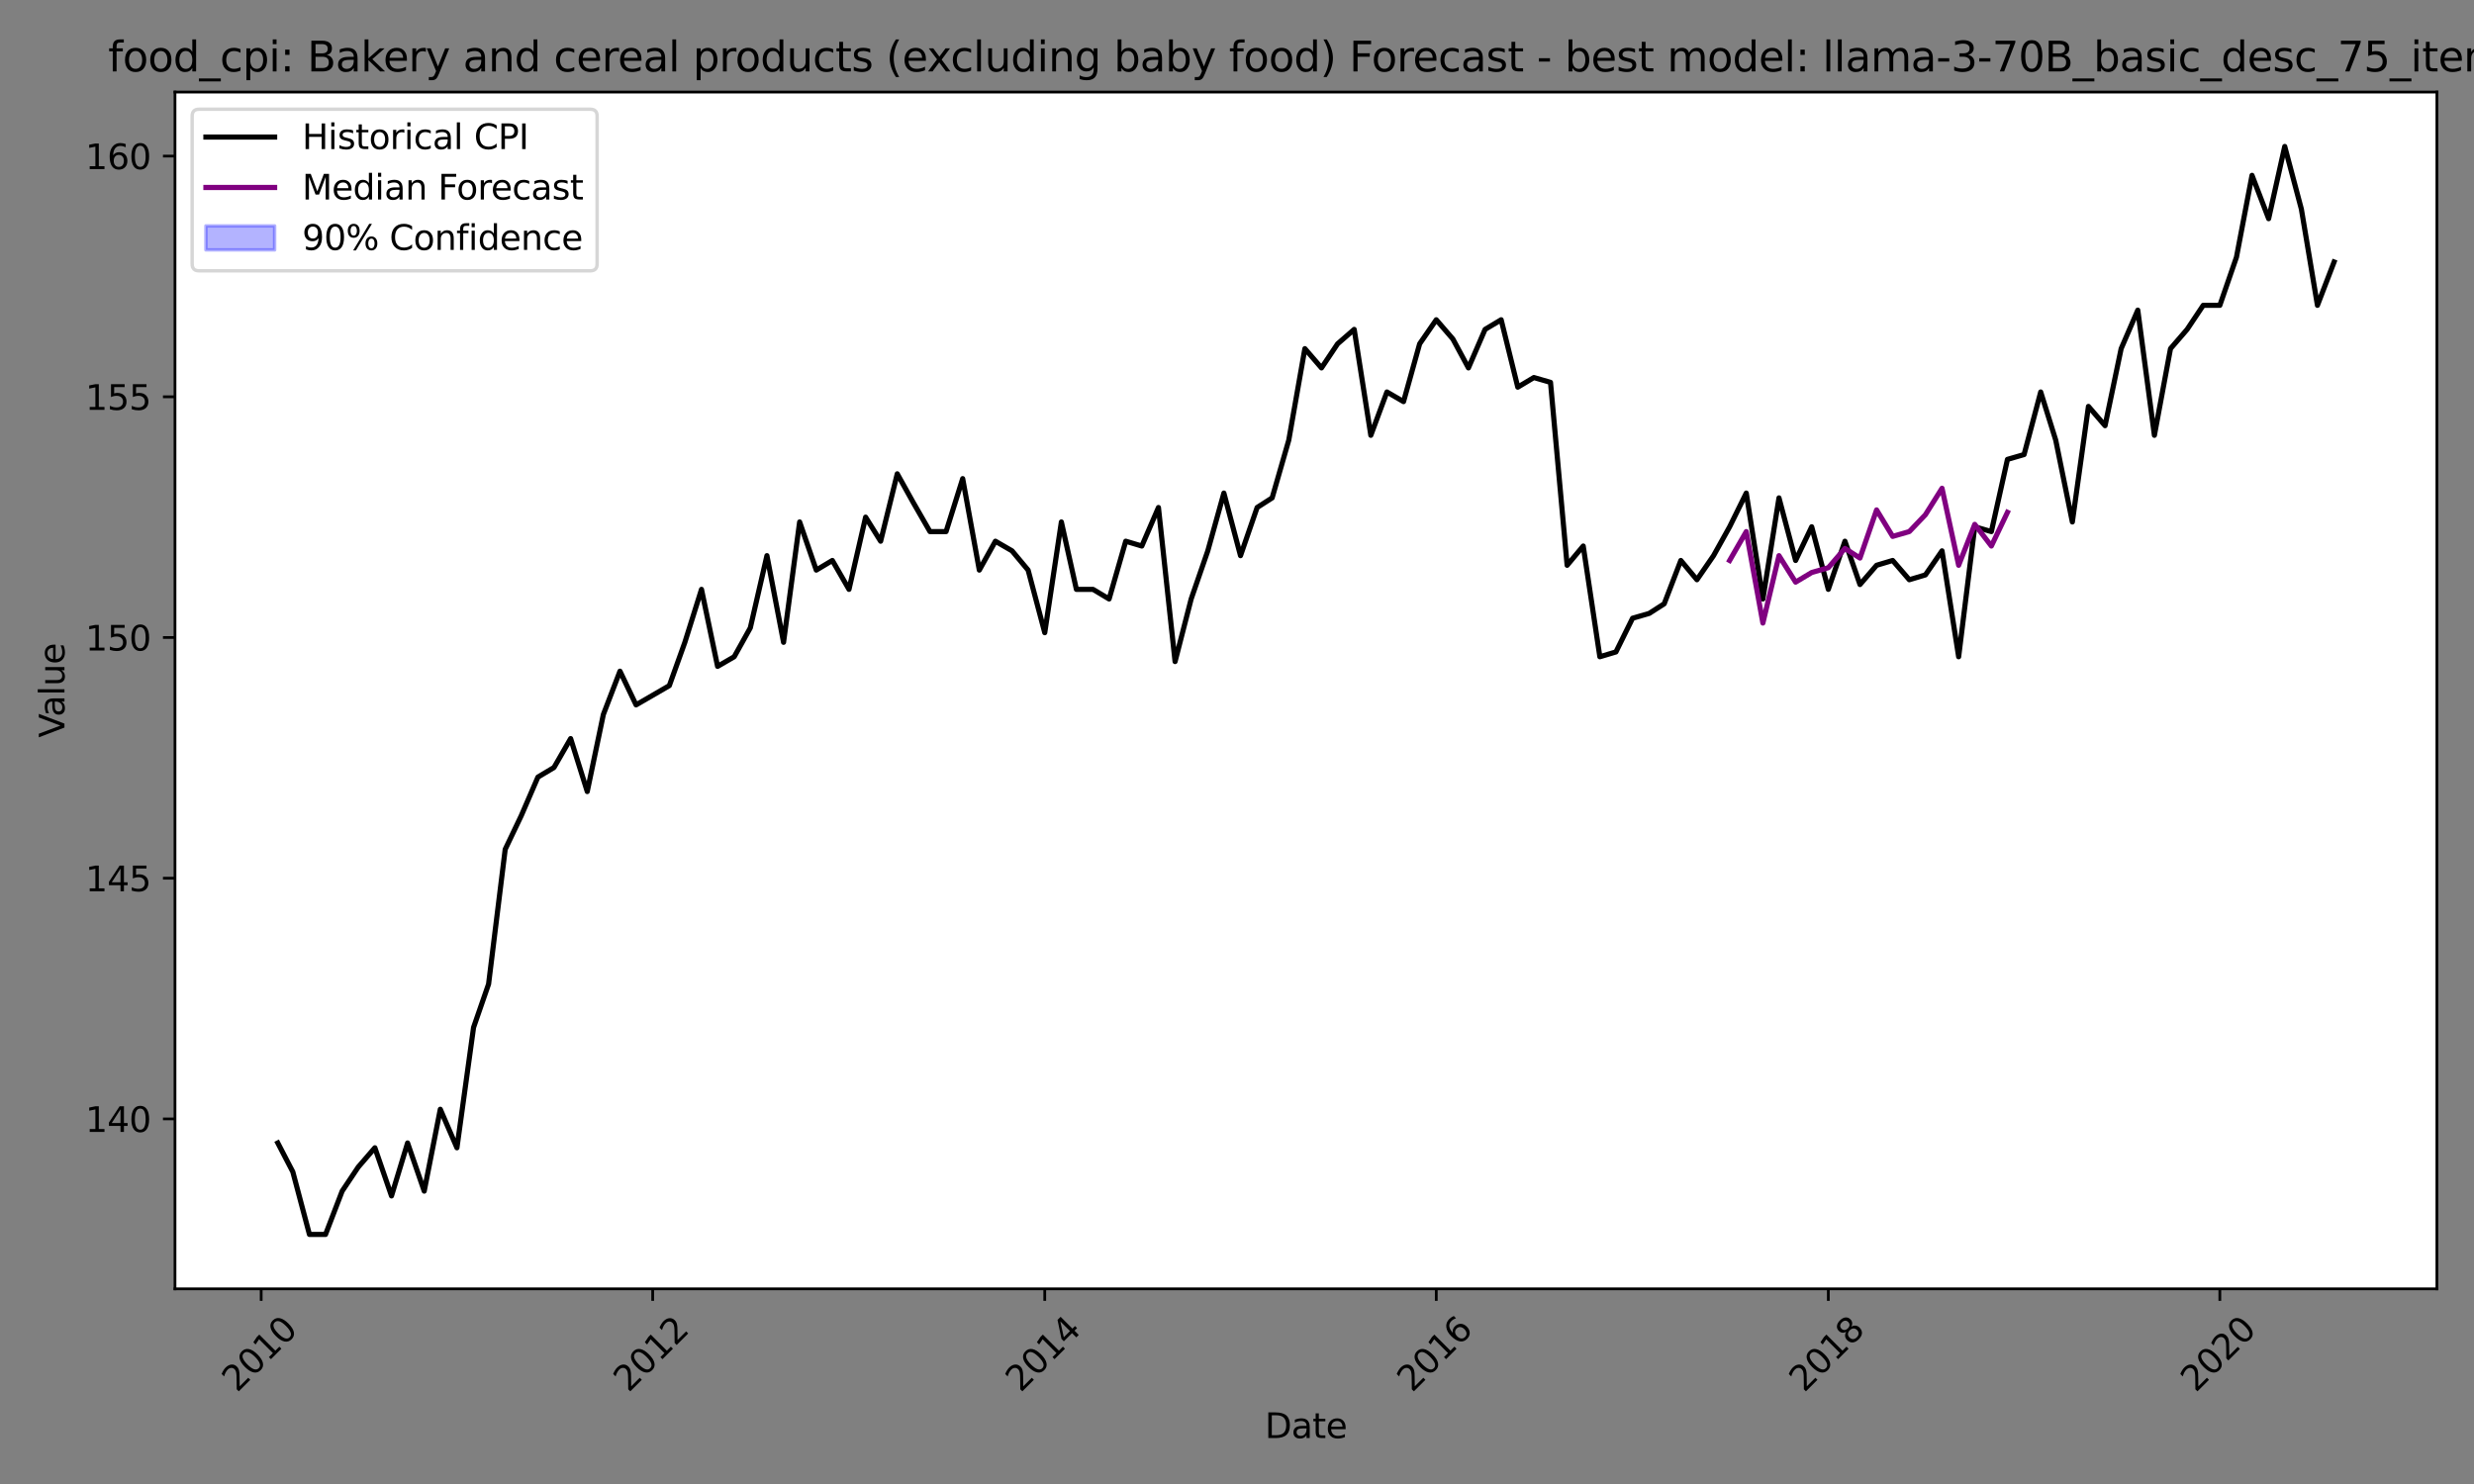 <?xml version="1.0" encoding="utf-8" standalone="no"?>
<!DOCTYPE svg PUBLIC "-//W3C//DTD SVG 1.1//EN"
  "http://www.w3.org/Graphics/SVG/1.1/DTD/svg11.dtd">
<svg height="432pt" version="1.1" viewBox="0 0 720 432" width="720pt" xmlns="http://www.w3.org/2000/svg" xmlns:xlink="http://www.w3.org/1999/xlink">
 <rect x="0" y="0" width="720" height="432" fill="#808080" stroke="none"/>
 <defs>
  <style type="text/css">*{stroke-linecap:butt;stroke-linejoin:round;}</style>
 </defs>
 <g id="figure_1">
  <g id="patch_1">
   <path d="M 0 432 
L 720 432 
L 720 0 
L 0 0 
z
" style="fill:none;"/>
  </g>
  <g id="axes_1">
   <g id="patch_2">
    <path d="M 50.925 375.186 
L 709.2 375.186 
L 709.2 26.8 
L 50.925 26.8 
z
" style="fill:#ffffff;"/>
   </g>
   <g id="PolyCollection_1">
    <defs>
     <path d="M 503.37 -268.845 
L 503.37 -268.845 
L 508.209 -277.253 
L 513.047 -250.626 
L 517.73 -270.246 
L 522.569 -262.538 
L 527.251 -265.341 
L 532.09 -266.742 
L 536.928 -272.348 
L 541.299 -269.545 
L 546.137 -283.559 
L 550.82 -275.852 
L 555.659 -277.253 
L 560.341 -282.158 
L 565.18 -289.865 
L 570.019 -267.443 
L 574.701 -279.355 
L 579.54 -273.049 
L 584.222 -282.858 
L 584.222 -282.858 
L 584.222 -282.858 
L 579.54 -273.049 
L 574.701 -279.355 
L 570.019 -267.443 
L 565.18 -289.865 
L 560.341 -282.158 
L 555.659 -277.253 
L 550.82 -275.852 
L 546.137 -283.559 
L 541.299 -269.545 
L 536.928 -272.348 
L 532.09 -266.742 
L 527.251 -265.341 
L 522.569 -262.538 
L 517.73 -270.246 
L 513.047 -250.626 
L 508.209 -277.253 
L 503.37 -268.845 
z
" id="m09997d4742" style="stroke:#0000ff;stroke-opacity:0.3;"/>
    </defs>
    <g clip-path="url(#p5f11a5e6b8)">
     <use style="fill:#0000ff;fill-opacity:0.3;stroke:#0000ff;stroke-opacity:0.3;" x="0" xlink:href="#m09997d4742" y="432"/>
    </g>
   </g>
   <g id="matplotlib.axis_1">
    <g id="xtick_1">
     <g id="line2d_1">
      <defs>
       <path d="M 0 0 
L 0 3.5 
" id="mb14b0c3d85" style="stroke:#000000;stroke-width:0.8;"/>
      </defs>
      <g>
       <use style="stroke:#000000;stroke-width:0.8;" x="76.008" xlink:href="#mb14b0c3d85" y="375.186"/>
      </g>
     </g>
     <g id="text_1">
      <!-- 2010 -->
      <g transform="translate(68.961 405.555)rotate(-45)scale(0.1 -0.1)">
       <defs>
        <path d="M 1228 531 
L 3431 531 
L 3431 0 
L 469 0 
L 469 531 
Q 828 903 1448 1529 
Q 2069 2156 2228 2338 
Q 2531 2678 2651 2914 
Q 2772 3150 2772 3378 
Q 2772 3750 2511 3984 
Q 2250 4219 1831 4219 
Q 1534 4219 1204 4116 
Q 875 4013 500 3803 
L 500 4441 
Q 881 4594 1212 4672 
Q 1544 4750 1819 4750 
Q 2544 4750 2975 4387 
Q 3406 4025 3406 3419 
Q 3406 3131 3298 2873 
Q 3191 2616 2906 2266 
Q 2828 2175 2409 1742 
Q 1991 1309 1228 531 
z
" id="DejaVuSans-32" transform="scale(0.016)"/>
        <path d="M 2034 4250 
Q 1547 4250 1301 3770 
Q 1056 3291 1056 2328 
Q 1056 1369 1301 889 
Q 1547 409 2034 409 
Q 2525 409 2770 889 
Q 3016 1369 3016 2328 
Q 3016 3291 2770 3770 
Q 2525 4250 2034 4250 
z
M 2034 4750 
Q 2819 4750 3233 4129 
Q 3647 3509 3647 2328 
Q 3647 1150 3233 529 
Q 2819 -91 2034 -91 
Q 1250 -91 836 529 
Q 422 1150 422 2328 
Q 422 3509 836 4129 
Q 1250 4750 2034 4750 
z
" id="DejaVuSans-30" transform="scale(0.016)"/>
        <path d="M 794 531 
L 1825 531 
L 1825 4091 
L 703 3866 
L 703 4441 
L 1819 4666 
L 2450 4666 
L 2450 531 
L 3481 531 
L 3481 0 
L 794 0 
L 794 531 
z
" id="DejaVuSans-31" transform="scale(0.016)"/>
       </defs>
       <use xlink:href="#DejaVuSans-32"/>
       <use x="63.623" xlink:href="#DejaVuSans-30"/>
       <use x="127.246" xlink:href="#DejaVuSans-31"/>
       <use x="190.869" xlink:href="#DejaVuSans-30"/>
      </g>
     </g>
    </g>
    <g id="xtick_2">
     <g id="line2d_2">
      <g>
       <use style="stroke:#000000;stroke-width:0.8;" x="189.95" xlink:href="#mb14b0c3d85" y="375.186"/>
      </g>
     </g>
     <g id="text_2">
      <!-- 2012 -->
      <g transform="translate(182.904 405.555)rotate(-45)scale(0.1 -0.1)">
       <use xlink:href="#DejaVuSans-32"/>
       <use x="63.623" xlink:href="#DejaVuSans-30"/>
       <use x="127.246" xlink:href="#DejaVuSans-31"/>
       <use x="190.869" xlink:href="#DejaVuSans-32"/>
      </g>
     </g>
    </g>
    <g id="xtick_3">
     <g id="line2d_3">
      <g>
       <use style="stroke:#000000;stroke-width:0.8;" x="304.049" xlink:href="#mb14b0c3d85" y="375.186"/>
      </g>
     </g>
     <g id="text_3">
      <!-- 2014 -->
      <g transform="translate(297.002 405.555)rotate(-45)scale(0.1 -0.1)">
       <defs>
        <path d="M 2419 4116 
L 825 1625 
L 2419 1625 
L 2419 4116 
z
M 2253 4666 
L 3047 4666 
L 3047 1625 
L 3713 1625 
L 3713 1100 
L 3047 1100 
L 3047 0 
L 2419 0 
L 2419 1100 
L 313 1100 
L 313 1709 
L 2253 4666 
z
" id="DejaVuSans-34" transform="scale(0.016)"/>
       </defs>
       <use xlink:href="#DejaVuSans-32"/>
       <use x="63.623" xlink:href="#DejaVuSans-30"/>
       <use x="127.246" xlink:href="#DejaVuSans-31"/>
       <use x="190.869" xlink:href="#DejaVuSans-34"/>
      </g>
     </g>
    </g>
    <g id="xtick_4">
     <g id="line2d_4">
      <g>
       <use style="stroke:#000000;stroke-width:0.8;" x="417.991" xlink:href="#mb14b0c3d85" y="375.186"/>
      </g>
     </g>
     <g id="text_4">
      <!-- 2016 -->
      <g transform="translate(410.945 405.555)rotate(-45)scale(0.1 -0.1)">
       <defs>
        <path d="M 2113 2584 
Q 1688 2584 1439 2293 
Q 1191 2003 1191 1497 
Q 1191 994 1439 701 
Q 1688 409 2113 409 
Q 2538 409 2786 701 
Q 3034 994 3034 1497 
Q 3034 2003 2786 2293 
Q 2538 2584 2113 2584 
z
M 3366 4563 
L 3366 3988 
Q 3128 4100 2886 4159 
Q 2644 4219 2406 4219 
Q 1781 4219 1451 3797 
Q 1122 3375 1075 2522 
Q 1259 2794 1537 2939 
Q 1816 3084 2150 3084 
Q 2853 3084 3261 2657 
Q 3669 2231 3669 1497 
Q 3669 778 3244 343 
Q 2819 -91 2113 -91 
Q 1303 -91 875 529 
Q 447 1150 447 2328 
Q 447 3434 972 4092 
Q 1497 4750 2381 4750 
Q 2619 4750 2861 4703 
Q 3103 4656 3366 4563 
z
" id="DejaVuSans-36" transform="scale(0.016)"/>
       </defs>
       <use xlink:href="#DejaVuSans-32"/>
       <use x="63.623" xlink:href="#DejaVuSans-30"/>
       <use x="127.246" xlink:href="#DejaVuSans-31"/>
       <use x="190.869" xlink:href="#DejaVuSans-36"/>
      </g>
     </g>
    </g>
    <g id="xtick_5">
     <g id="line2d_5">
      <g>
       <use style="stroke:#000000;stroke-width:0.8;" x="532.09" xlink:href="#mb14b0c3d85" y="375.186"/>
      </g>
     </g>
     <g id="text_5">
      <!-- 2018 -->
      <g transform="translate(525.043 405.555)rotate(-45)scale(0.1 -0.1)">
       <defs>
        <path d="M 2034 2216 
Q 1584 2216 1326 1975 
Q 1069 1734 1069 1313 
Q 1069 891 1326 650 
Q 1584 409 2034 409 
Q 2484 409 2743 651 
Q 3003 894 3003 1313 
Q 3003 1734 2745 1975 
Q 2488 2216 2034 2216 
z
M 1403 2484 
Q 997 2584 770 2862 
Q 544 3141 544 3541 
Q 544 4100 942 4425 
Q 1341 4750 2034 4750 
Q 2731 4750 3128 4425 
Q 3525 4100 3525 3541 
Q 3525 3141 3298 2862 
Q 3072 2584 2669 2484 
Q 3125 2378 3379 2068 
Q 3634 1759 3634 1313 
Q 3634 634 3220 271 
Q 2806 -91 2034 -91 
Q 1263 -91 848 271 
Q 434 634 434 1313 
Q 434 1759 690 2068 
Q 947 2378 1403 2484 
z
M 1172 3481 
Q 1172 3119 1398 2916 
Q 1625 2713 2034 2713 
Q 2441 2713 2670 2916 
Q 2900 3119 2900 3481 
Q 2900 3844 2670 4047 
Q 2441 4250 2034 4250 
Q 1625 4250 1398 4047 
Q 1172 3844 1172 3481 
z
" id="DejaVuSans-38" transform="scale(0.016)"/>
       </defs>
       <use xlink:href="#DejaVuSans-32"/>
       <use x="63.623" xlink:href="#DejaVuSans-30"/>
       <use x="127.246" xlink:href="#DejaVuSans-31"/>
       <use x="190.869" xlink:href="#DejaVuSans-38"/>
      </g>
     </g>
    </g>
    <g id="xtick_6">
     <g id="line2d_6">
      <g>
       <use style="stroke:#000000;stroke-width:0.8;" x="646.032" xlink:href="#mb14b0c3d85" y="375.186"/>
      </g>
     </g>
     <g id="text_6">
      <!-- 2020 -->
      <g transform="translate(638.985 405.555)rotate(-45)scale(0.1 -0.1)">
       <use xlink:href="#DejaVuSans-32"/>
       <use x="63.623" xlink:href="#DejaVuSans-30"/>
       <use x="127.246" xlink:href="#DejaVuSans-32"/>
       <use x="190.869" xlink:href="#DejaVuSans-30"/>
      </g>
     </g>
    </g>
    <g id="text_7">
     <!-- Date -->
     <g transform="translate(368.112 418.624)scale(0.1 -0.1)">
      <defs>
       <path d="M 1259 4147 
L 1259 519 
L 2022 519 
Q 2988 519 3436 956 
Q 3884 1394 3884 2338 
Q 3884 3275 3436 3711 
Q 2988 4147 2022 4147 
L 1259 4147 
z
M 628 4666 
L 1925 4666 
Q 3281 4666 3915 4102 
Q 4550 3538 4550 2338 
Q 4550 1131 3912 565 
Q 3275 0 1925 0 
L 628 0 
L 628 4666 
z
" id="DejaVuSans-44" transform="scale(0.016)"/>
       <path d="M 2194 1759 
Q 1497 1759 1228 1600 
Q 959 1441 959 1056 
Q 959 750 1161 570 
Q 1363 391 1709 391 
Q 2188 391 2477 730 
Q 2766 1069 2766 1631 
L 2766 1759 
L 2194 1759 
z
M 3341 1997 
L 3341 0 
L 2766 0 
L 2766 531 
Q 2569 213 2275 61 
Q 1981 -91 1556 -91 
Q 1019 -91 701 211 
Q 384 513 384 1019 
Q 384 1609 779 1909 
Q 1175 2209 1959 2209 
L 2766 2209 
L 2766 2266 
Q 2766 2663 2505 2880 
Q 2244 3097 1772 3097 
Q 1472 3097 1187 3025 
Q 903 2953 641 2809 
L 641 3341 
Q 956 3463 1253 3523 
Q 1550 3584 1831 3584 
Q 2591 3584 2966 3190 
Q 3341 2797 3341 1997 
z
" id="DejaVuSans-61" transform="scale(0.016)"/>
       <path d="M 1172 4494 
L 1172 3500 
L 2356 3500 
L 2356 3053 
L 1172 3053 
L 1172 1153 
Q 1172 725 1289 603 
Q 1406 481 1766 481 
L 2356 481 
L 2356 0 
L 1766 0 
Q 1100 0 847 248 
Q 594 497 594 1153 
L 594 3053 
L 172 3053 
L 172 3500 
L 594 3500 
L 594 4494 
L 1172 4494 
z
" id="DejaVuSans-74" transform="scale(0.016)"/>
       <path d="M 3597 1894 
L 3597 1613 
L 953 1613 
Q 991 1019 1311 708 
Q 1631 397 2203 397 
Q 2534 397 2845 478 
Q 3156 559 3463 722 
L 3463 178 
Q 3153 47 2828 -22 
Q 2503 -91 2169 -91 
Q 1331 -91 842 396 
Q 353 884 353 1716 
Q 353 2575 817 3079 
Q 1281 3584 2069 3584 
Q 2775 3584 3186 3129 
Q 3597 2675 3597 1894 
z
M 3022 2063 
Q 3016 2534 2758 2815 
Q 2500 3097 2075 3097 
Q 1594 3097 1305 2825 
Q 1016 2553 972 2059 
L 3022 2063 
z
" id="DejaVuSans-65" transform="scale(0.016)"/>
      </defs>
      <use xlink:href="#DejaVuSans-44"/>
      <use x="77.002" xlink:href="#DejaVuSans-61"/>
      <use x="138.281" xlink:href="#DejaVuSans-74"/>
      <use x="177.49" xlink:href="#DejaVuSans-65"/>
     </g>
    </g>
   </g>
   <g id="matplotlib.axis_2">
    <g id="ytick_1">
     <g id="line2d_7">
      <defs>
       <path d="M 0 0 
L -3.5 0 
" id="m4a07c0ff87" style="stroke:#000000;stroke-width:0.8;"/>
      </defs>
      <g>
       <use style="stroke:#000000;stroke-width:0.8;" x="50.925" xlink:href="#m4a07c0ff87" y="325.717"/>
      </g>
     </g>
     <g id="text_8">
      <!-- 140 -->
      <g transform="translate(24.837 329.516)scale(0.1 -0.1)">
       <use xlink:href="#DejaVuSans-31"/>
       <use x="63.623" xlink:href="#DejaVuSans-34"/>
       <use x="127.246" xlink:href="#DejaVuSans-30"/>
      </g>
     </g>
    </g>
    <g id="ytick_2">
     <g id="line2d_8">
      <g>
       <use style="stroke:#000000;stroke-width:0.8;" x="50.925" xlink:href="#m4a07c0ff87" y="255.647"/>
      </g>
     </g>
     <g id="text_9">
      <!-- 145 -->
      <g transform="translate(24.837 259.447)scale(0.1 -0.1)">
       <defs>
        <path d="M 691 4666 
L 3169 4666 
L 3169 4134 
L 1269 4134 
L 1269 2991 
Q 1406 3038 1543 3061 
Q 1681 3084 1819 3084 
Q 2600 3084 3056 2656 
Q 3513 2228 3513 1497 
Q 3513 744 3044 326 
Q 2575 -91 1722 -91 
Q 1428 -91 1123 -41 
Q 819 9 494 109 
L 494 744 
Q 775 591 1075 516 
Q 1375 441 1709 441 
Q 2250 441 2565 725 
Q 2881 1009 2881 1497 
Q 2881 1984 2565 2268 
Q 2250 2553 1709 2553 
Q 1456 2553 1204 2497 
Q 953 2441 691 2322 
L 691 4666 
z
" id="DejaVuSans-35" transform="scale(0.016)"/>
       </defs>
       <use xlink:href="#DejaVuSans-31"/>
       <use x="63.623" xlink:href="#DejaVuSans-34"/>
       <use x="127.246" xlink:href="#DejaVuSans-35"/>
      </g>
     </g>
    </g>
    <g id="ytick_3">
     <g id="line2d_9">
      <g>
       <use style="stroke:#000000;stroke-width:0.8;" x="50.925" xlink:href="#m4a07c0ff87" y="185.578"/>
      </g>
     </g>
     <g id="text_10">
      <!-- 150 -->
      <g transform="translate(24.837 189.377)scale(0.1 -0.1)">
       <use xlink:href="#DejaVuSans-31"/>
       <use x="63.623" xlink:href="#DejaVuSans-35"/>
       <use x="127.246" xlink:href="#DejaVuSans-30"/>
      </g>
     </g>
    </g>
    <g id="ytick_4">
     <g id="line2d_10">
      <g>
       <use style="stroke:#000000;stroke-width:0.8;" x="50.925" xlink:href="#m4a07c0ff87" y="115.508"/>
      </g>
     </g>
     <g id="text_11">
      <!-- 155 -->
      <g transform="translate(24.837 119.307)scale(0.1 -0.1)">
       <use xlink:href="#DejaVuSans-31"/>
       <use x="63.623" xlink:href="#DejaVuSans-35"/>
       <use x="127.246" xlink:href="#DejaVuSans-35"/>
      </g>
     </g>
    </g>
    <g id="ytick_5">
     <g id="line2d_11">
      <g>
       <use style="stroke:#000000;stroke-width:0.8;" x="50.925" xlink:href="#m4a07c0ff87" y="45.439"/>
      </g>
     </g>
     <g id="text_12">
      <!-- 160 -->
      <g transform="translate(24.837 49.238)scale(0.1 -0.1)">
       <use xlink:href="#DejaVuSans-31"/>
       <use x="63.623" xlink:href="#DejaVuSans-36"/>
       <use x="127.246" xlink:href="#DejaVuSans-30"/>
      </g>
     </g>
    </g>
    <g id="text_13">
     <!-- Value -->
     <g transform="translate(18.758 214.724)rotate(-90)scale(0.1 -0.1)">
      <defs>
       <path d="M 1831 0 
L 50 4666 
L 709 4666 
L 2188 738 
L 3669 4666 
L 4325 4666 
L 2547 0 
L 1831 0 
z
" id="DejaVuSans-56" transform="scale(0.016)"/>
       <path d="M 603 4863 
L 1178 4863 
L 1178 0 
L 603 0 
L 603 4863 
z
" id="DejaVuSans-6c" transform="scale(0.016)"/>
       <path d="M 544 1381 
L 544 3500 
L 1119 3500 
L 1119 1403 
Q 1119 906 1312 657 
Q 1506 409 1894 409 
Q 2359 409 2629 706 
Q 2900 1003 2900 1516 
L 2900 3500 
L 3475 3500 
L 3475 0 
L 2900 0 
L 2900 538 
Q 2691 219 2414 64 
Q 2138 -91 1772 -91 
Q 1169 -91 856 284 
Q 544 659 544 1381 
z
M 1991 3584 
L 1991 3584 
z
" id="DejaVuSans-75" transform="scale(0.016)"/>
      </defs>
      <use xlink:href="#DejaVuSans-56"/>
      <use x="60.658" xlink:href="#DejaVuSans-61"/>
      <use x="121.938" xlink:href="#DejaVuSans-6c"/>
      <use x="149.721" xlink:href="#DejaVuSans-75"/>
      <use x="213.1" xlink:href="#DejaVuSans-65"/>
     </g>
    </g>
   </g>
   <g id="line2d_12">
    <path clip-path="url(#p5f11a5e6b8)" d="M 80.847 332.724 
L 85.217 341.132 
L 90.056 359.35 
L 94.738 359.35 
L 99.577 346.738 
L 104.259 339.731 
L 109.098 334.125 
L 113.937 348.139 
L 118.619 332.724 
L 123.458 346.738 
L 128.14 322.914 
L 132.979 334.125 
L 137.818 299.091 
L 142.188 286.478 
L 147.027 247.239 
L 151.709 237.429 
L 156.548 226.218 
L 161.231 223.415 
L 166.069 215.007 
L 170.908 230.422 
L 175.59 208 
L 180.429 195.387 
L 185.112 205.197 
L 194.789 199.592 
L 199.315 186.979 
L 204.154 171.564 
L 208.837 193.986 
L 213.675 191.183 
L 218.358 182.775 
L 223.197 161.754 
L 228.035 186.979 
L 232.718 151.944 
L 237.556 165.958 
L 242.239 163.155 
L 247.078 171.564 
L 251.916 150.543 
L 256.287 157.55 
L 261.125 137.93 
L 265.808 146.339 
L 270.647 154.747 
L 275.329 154.747 
L 280.168 139.332 
L 285.006 165.958 
L 289.689 157.55 
L 294.528 160.353 
L 299.21 165.958 
L 304.049 184.176 
L 308.888 151.944 
L 313.258 171.564 
L 318.097 171.564 
L 322.779 174.367 
L 327.618 157.55 
L 332.3 158.951 
L 337.139 147.74 
L 341.978 192.585 
L 346.66 174.367 
L 351.499 160.353 
L 356.181 143.536 
L 361.02 161.754 
L 365.859 147.74 
L 370.229 144.937 
L 375.068 128.121 
L 379.75 101.494 
L 384.589 107.1 
L 389.272 100.093 
L 394.11 95.889 
L 398.949 126.719 
L 403.631 114.107 
L 408.47 116.91 
L 413.153 100.093 
L 417.991 93.086 
L 422.83 98.691 
L 427.356 107.1 
L 432.195 95.889 
L 436.878 93.086 
L 441.716 112.705 
L 446.399 109.903 
L 451.237 111.304 
L 456.076 164.557 
L 460.759 158.951 
L 465.597 191.183 
L 470.28 189.782 
L 475.119 179.972 
L 479.957 178.571 
L 484.328 175.768 
L 489.166 163.155 
L 493.849 168.761 
L 498.687 161.754 
L 503.37 153.346 
L 503.37 153.346 
L 508.209 143.536 
L 513.047 174.367 
L 517.73 144.937 
L 522.569 163.155 
L 527.251 153.346 
L 532.09 171.564 
L 536.928 157.55 
L 541.299 170.162 
L 546.137 164.557 
L 550.82 163.155 
L 555.659 168.761 
L 560.341 167.36 
L 565.18 160.353 
L 570.019 191.183 
L 574.701 153.346 
L 579.54 154.747 
L 584.222 133.726 
L 589.061 132.325 
L 593.9 114.107 
L 598.27 128.121 
L 603.109 151.944 
L 607.791 118.311 
L 612.63 123.916 
L 617.312 101.494 
L 622.151 90.283 
L 626.99 126.719 
L 631.672 101.494 
L 636.511 95.889 
L 641.194 88.882 
L 646.032 88.882 
L 650.871 74.868 
L 655.397 51.044 
L 660.236 63.657 
L 664.919 42.636 
L 669.757 60.854 
L 674.44 88.882 
L 679.278 76.269 
L 679.278 76.269 
" style="fill:none;stroke:#000000;stroke-linecap:square;stroke-width:1.5;"/>
   </g>
   <g id="line2d_13">
    <path clip-path="url(#p5f11a5e6b8)" d="M 503.37 163.155 
L 508.209 154.747 
L 513.047 181.374 
L 517.73 161.754 
L 522.569 169.462 
L 527.251 166.659 
L 532.09 165.258 
L 536.928 159.652 
L 541.299 162.455 
L 546.137 148.441 
L 550.82 156.148 
L 555.659 154.747 
L 560.341 149.842 
L 565.18 142.135 
L 570.019 164.557 
L 574.701 152.645 
L 579.54 158.951 
L 584.222 149.142 
" style="fill:none;stroke:#800080;stroke-linecap:square;stroke-width:1.5;"/>
   </g>
   <g id="patch_3">
    <path d="M 50.925 375.186 
L 50.925 26.8 
" style="fill:none;stroke:#000000;stroke-linecap:square;stroke-linejoin:miter;stroke-width:0.8;"/>
   </g>
   <g id="patch_4">
    <path d="M 709.2 375.186 
L 709.2 26.8 
" style="fill:none;stroke:#000000;stroke-linecap:square;stroke-linejoin:miter;stroke-width:0.8;"/>
   </g>
   <g id="patch_5">
    <path d="M 50.925 375.186 
L 709.2 375.186 
" style="fill:none;stroke:#000000;stroke-linecap:square;stroke-linejoin:miter;stroke-width:0.8;"/>
   </g>
   <g id="patch_6">
    <path d="M 50.925 26.8 
L 709.2 26.8 
" style="fill:none;stroke:#000000;stroke-linecap:square;stroke-linejoin:miter;stroke-width:0.8;"/>
   </g>
   <g id="text_14">
    <!-- food_cpi: Bakery and cereal products (excluding baby food) Forecast - best model: llama-3-70B_basic_desc_75_item -->
    <g transform="translate(31.478 20.8)scale(0.12 -0.12)">
     <defs>
      <path d="M 2375 4863 
L 2375 4384 
L 1825 4384 
Q 1516 4384 1395 4259 
Q 1275 4134 1275 3809 
L 1275 3500 
L 2222 3500 
L 2222 3053 
L 1275 3053 
L 1275 0 
L 697 0 
L 697 3053 
L 147 3053 
L 147 3500 
L 697 3500 
L 697 3744 
Q 697 4328 969 4595 
Q 1241 4863 1831 4863 
L 2375 4863 
z
" id="DejaVuSans-66" transform="scale(0.016)"/>
      <path d="M 1959 3097 
Q 1497 3097 1228 2736 
Q 959 2375 959 1747 
Q 959 1119 1226 758 
Q 1494 397 1959 397 
Q 2419 397 2687 759 
Q 2956 1122 2956 1747 
Q 2956 2369 2687 2733 
Q 2419 3097 1959 3097 
z
M 1959 3584 
Q 2709 3584 3137 3096 
Q 3566 2609 3566 1747 
Q 3566 888 3137 398 
Q 2709 -91 1959 -91 
Q 1206 -91 779 398 
Q 353 888 353 1747 
Q 353 2609 779 3096 
Q 1206 3584 1959 3584 
z
" id="DejaVuSans-6f" transform="scale(0.016)"/>
      <path d="M 2906 2969 
L 2906 4863 
L 3481 4863 
L 3481 0 
L 2906 0 
L 2906 525 
Q 2725 213 2448 61 
Q 2172 -91 1784 -91 
Q 1150 -91 751 415 
Q 353 922 353 1747 
Q 353 2572 751 3078 
Q 1150 3584 1784 3584 
Q 2172 3584 2448 3432 
Q 2725 3281 2906 2969 
z
M 947 1747 
Q 947 1113 1208 752 
Q 1469 391 1925 391 
Q 2381 391 2643 752 
Q 2906 1113 2906 1747 
Q 2906 2381 2643 2742 
Q 2381 3103 1925 3103 
Q 1469 3103 1208 2742 
Q 947 2381 947 1747 
z
" id="DejaVuSans-64" transform="scale(0.016)"/>
      <path d="M 3263 -1063 
L 3263 -1509 
L -63 -1509 
L -63 -1063 
L 3263 -1063 
z
" id="DejaVuSans-5f" transform="scale(0.016)"/>
      <path d="M 3122 3366 
L 3122 2828 
Q 2878 2963 2633 3030 
Q 2388 3097 2138 3097 
Q 1578 3097 1268 2742 
Q 959 2388 959 1747 
Q 959 1106 1268 751 
Q 1578 397 2138 397 
Q 2388 397 2633 464 
Q 2878 531 3122 666 
L 3122 134 
Q 2881 22 2623 -34 
Q 2366 -91 2075 -91 
Q 1284 -91 818 406 
Q 353 903 353 1747 
Q 353 2603 823 3093 
Q 1294 3584 2113 3584 
Q 2378 3584 2631 3529 
Q 2884 3475 3122 3366 
z
" id="DejaVuSans-63" transform="scale(0.016)"/>
      <path d="M 1159 525 
L 1159 -1331 
L 581 -1331 
L 581 3500 
L 1159 3500 
L 1159 2969 
Q 1341 3281 1617 3432 
Q 1894 3584 2278 3584 
Q 2916 3584 3314 3078 
Q 3713 2572 3713 1747 
Q 3713 922 3314 415 
Q 2916 -91 2278 -91 
Q 1894 -91 1617 61 
Q 1341 213 1159 525 
z
M 3116 1747 
Q 3116 2381 2855 2742 
Q 2594 3103 2138 3103 
Q 1681 3103 1420 2742 
Q 1159 2381 1159 1747 
Q 1159 1113 1420 752 
Q 1681 391 2138 391 
Q 2594 391 2855 752 
Q 3116 1113 3116 1747 
z
" id="DejaVuSans-70" transform="scale(0.016)"/>
      <path d="M 603 3500 
L 1178 3500 
L 1178 0 
L 603 0 
L 603 3500 
z
M 603 4863 
L 1178 4863 
L 1178 4134 
L 603 4134 
L 603 4863 
z
" id="DejaVuSans-69" transform="scale(0.016)"/>
      <path d="M 750 794 
L 1409 794 
L 1409 0 
L 750 0 
L 750 794 
z
M 750 3309 
L 1409 3309 
L 1409 2516 
L 750 2516 
L 750 3309 
z
" id="DejaVuSans-3a" transform="scale(0.016)"/>
      <path id="DejaVuSans-20" transform="scale(0.016)"/>
      <path d="M 1259 2228 
L 1259 519 
L 2272 519 
Q 2781 519 3026 730 
Q 3272 941 3272 1375 
Q 3272 1813 3026 2020 
Q 2781 2228 2272 2228 
L 1259 2228 
z
M 1259 4147 
L 1259 2741 
L 2194 2741 
Q 2656 2741 2882 2914 
Q 3109 3088 3109 3444 
Q 3109 3797 2882 3972 
Q 2656 4147 2194 4147 
L 1259 4147 
z
M 628 4666 
L 2241 4666 
Q 2963 4666 3353 4366 
Q 3744 4066 3744 3513 
Q 3744 3084 3544 2831 
Q 3344 2578 2956 2516 
Q 3422 2416 3680 2098 
Q 3938 1781 3938 1306 
Q 3938 681 3513 340 
Q 3088 0 2303 0 
L 628 0 
L 628 4666 
z
" id="DejaVuSans-42" transform="scale(0.016)"/>
      <path d="M 581 4863 
L 1159 4863 
L 1159 1991 
L 2875 3500 
L 3609 3500 
L 1753 1863 
L 3688 0 
L 2938 0 
L 1159 1709 
L 1159 0 
L 581 0 
L 581 4863 
z
" id="DejaVuSans-6b" transform="scale(0.016)"/>
      <path d="M 2631 2963 
Q 2534 3019 2420 3045 
Q 2306 3072 2169 3072 
Q 1681 3072 1420 2755 
Q 1159 2438 1159 1844 
L 1159 0 
L 581 0 
L 581 3500 
L 1159 3500 
L 1159 2956 
Q 1341 3275 1631 3429 
Q 1922 3584 2338 3584 
Q 2397 3584 2469 3576 
Q 2541 3569 2628 3553 
L 2631 2963 
z
" id="DejaVuSans-72" transform="scale(0.016)"/>
      <path d="M 2059 -325 
Q 1816 -950 1584 -1140 
Q 1353 -1331 966 -1331 
L 506 -1331 
L 506 -850 
L 844 -850 
Q 1081 -850 1212 -737 
Q 1344 -625 1503 -206 
L 1606 56 
L 191 3500 
L 800 3500 
L 1894 763 
L 2988 3500 
L 3597 3500 
L 2059 -325 
z
" id="DejaVuSans-79" transform="scale(0.016)"/>
      <path d="M 3513 2113 
L 3513 0 
L 2938 0 
L 2938 2094 
Q 2938 2591 2744 2837 
Q 2550 3084 2163 3084 
Q 1697 3084 1428 2787 
Q 1159 2491 1159 1978 
L 1159 0 
L 581 0 
L 581 3500 
L 1159 3500 
L 1159 2956 
Q 1366 3272 1645 3428 
Q 1925 3584 2291 3584 
Q 2894 3584 3203 3211 
Q 3513 2838 3513 2113 
z
" id="DejaVuSans-6e" transform="scale(0.016)"/>
      <path d="M 2834 3397 
L 2834 2853 
Q 2591 2978 2328 3040 
Q 2066 3103 1784 3103 
Q 1356 3103 1142 2972 
Q 928 2841 928 2578 
Q 928 2378 1081 2264 
Q 1234 2150 1697 2047 
L 1894 2003 
Q 2506 1872 2764 1633 
Q 3022 1394 3022 966 
Q 3022 478 2636 193 
Q 2250 -91 1575 -91 
Q 1294 -91 989 -36 
Q 684 19 347 128 
L 347 722 
Q 666 556 975 473 
Q 1284 391 1588 391 
Q 1994 391 2212 530 
Q 2431 669 2431 922 
Q 2431 1156 2273 1281 
Q 2116 1406 1581 1522 
L 1381 1569 
Q 847 1681 609 1914 
Q 372 2147 372 2553 
Q 372 3047 722 3315 
Q 1072 3584 1716 3584 
Q 2034 3584 2315 3537 
Q 2597 3491 2834 3397 
z
" id="DejaVuSans-73" transform="scale(0.016)"/>
      <path d="M 1984 4856 
Q 1566 4138 1362 3434 
Q 1159 2731 1159 2009 
Q 1159 1288 1364 580 
Q 1569 -128 1984 -844 
L 1484 -844 
Q 1016 -109 783 600 
Q 550 1309 550 2009 
Q 550 2706 781 3412 
Q 1013 4119 1484 4856 
L 1984 4856 
z
" id="DejaVuSans-28" transform="scale(0.016)"/>
      <path d="M 3513 3500 
L 2247 1797 
L 3578 0 
L 2900 0 
L 1881 1375 
L 863 0 
L 184 0 
L 1544 1831 
L 300 3500 
L 978 3500 
L 1906 2253 
L 2834 3500 
L 3513 3500 
z
" id="DejaVuSans-78" transform="scale(0.016)"/>
      <path d="M 2906 1791 
Q 2906 2416 2648 2759 
Q 2391 3103 1925 3103 
Q 1463 3103 1205 2759 
Q 947 2416 947 1791 
Q 947 1169 1205 825 
Q 1463 481 1925 481 
Q 2391 481 2648 825 
Q 2906 1169 2906 1791 
z
M 3481 434 
Q 3481 -459 3084 -895 
Q 2688 -1331 1869 -1331 
Q 1566 -1331 1297 -1286 
Q 1028 -1241 775 -1147 
L 775 -588 
Q 1028 -725 1275 -790 
Q 1522 -856 1778 -856 
Q 2344 -856 2625 -561 
Q 2906 -266 2906 331 
L 2906 616 
Q 2728 306 2450 153 
Q 2172 0 1784 0 
Q 1141 0 747 490 
Q 353 981 353 1791 
Q 353 2603 747 3093 
Q 1141 3584 1784 3584 
Q 2172 3584 2450 3431 
Q 2728 3278 2906 2969 
L 2906 3500 
L 3481 3500 
L 3481 434 
z
" id="DejaVuSans-67" transform="scale(0.016)"/>
      <path d="M 3116 1747 
Q 3116 2381 2855 2742 
Q 2594 3103 2138 3103 
Q 1681 3103 1420 2742 
Q 1159 2381 1159 1747 
Q 1159 1113 1420 752 
Q 1681 391 2138 391 
Q 2594 391 2855 752 
Q 3116 1113 3116 1747 
z
M 1159 2969 
Q 1341 3281 1617 3432 
Q 1894 3584 2278 3584 
Q 2916 3584 3314 3078 
Q 3713 2572 3713 1747 
Q 3713 922 3314 415 
Q 2916 -91 2278 -91 
Q 1894 -91 1617 61 
Q 1341 213 1159 525 
L 1159 0 
L 581 0 
L 581 4863 
L 1159 4863 
L 1159 2969 
z
" id="DejaVuSans-62" transform="scale(0.016)"/>
      <path d="M 513 4856 
L 1013 4856 
Q 1481 4119 1714 3412 
Q 1947 2706 1947 2009 
Q 1947 1309 1714 600 
Q 1481 -109 1013 -844 
L 513 -844 
Q 928 -128 1133 580 
Q 1338 1288 1338 2009 
Q 1338 2731 1133 3434 
Q 928 4138 513 4856 
z
" id="DejaVuSans-29" transform="scale(0.016)"/>
      <path d="M 628 4666 
L 3309 4666 
L 3309 4134 
L 1259 4134 
L 1259 2759 
L 3109 2759 
L 3109 2228 
L 1259 2228 
L 1259 0 
L 628 0 
L 628 4666 
z
" id="DejaVuSans-46" transform="scale(0.016)"/>
      <path d="M 313 2009 
L 1997 2009 
L 1997 1497 
L 313 1497 
L 313 2009 
z
" id="DejaVuSans-2d" transform="scale(0.016)"/>
      <path d="M 3328 2828 
Q 3544 3216 3844 3400 
Q 4144 3584 4550 3584 
Q 5097 3584 5394 3201 
Q 5691 2819 5691 2113 
L 5691 0 
L 5113 0 
L 5113 2094 
Q 5113 2597 4934 2840 
Q 4756 3084 4391 3084 
Q 3944 3084 3684 2787 
Q 3425 2491 3425 1978 
L 3425 0 
L 2847 0 
L 2847 2094 
Q 2847 2600 2669 2842 
Q 2491 3084 2119 3084 
Q 1678 3084 1418 2786 
Q 1159 2488 1159 1978 
L 1159 0 
L 581 0 
L 581 3500 
L 1159 3500 
L 1159 2956 
Q 1356 3278 1631 3431 
Q 1906 3584 2284 3584 
Q 2666 3584 2933 3390 
Q 3200 3197 3328 2828 
z
" id="DejaVuSans-6d" transform="scale(0.016)"/>
      <path d="M 2597 2516 
Q 3050 2419 3304 2112 
Q 3559 1806 3559 1356 
Q 3559 666 3084 287 
Q 2609 -91 1734 -91 
Q 1441 -91 1130 -33 
Q 819 25 488 141 
L 488 750 
Q 750 597 1062 519 
Q 1375 441 1716 441 
Q 2309 441 2620 675 
Q 2931 909 2931 1356 
Q 2931 1769 2642 2001 
Q 2353 2234 1838 2234 
L 1294 2234 
L 1294 2753 
L 1863 2753 
Q 2328 2753 2575 2939 
Q 2822 3125 2822 3475 
Q 2822 3834 2567 4026 
Q 2313 4219 1838 4219 
Q 1578 4219 1281 4162 
Q 984 4106 628 3988 
L 628 4550 
Q 988 4650 1302 4700 
Q 1616 4750 1894 4750 
Q 2613 4750 3031 4423 
Q 3450 4097 3450 3541 
Q 3450 3153 3228 2886 
Q 3006 2619 2597 2516 
z
" id="DejaVuSans-33" transform="scale(0.016)"/>
      <path d="M 525 4666 
L 3525 4666 
L 3525 4397 
L 1831 0 
L 1172 0 
L 2766 4134 
L 525 4134 
L 525 4666 
z
" id="DejaVuSans-37" transform="scale(0.016)"/>
     </defs>
     <use xlink:href="#DejaVuSans-66"/>
     <use x="35.205" xlink:href="#DejaVuSans-6f"/>
     <use x="96.387" xlink:href="#DejaVuSans-6f"/>
     <use x="157.568" xlink:href="#DejaVuSans-64"/>
     <use x="221.045" xlink:href="#DejaVuSans-5f"/>
     <use x="271.045" xlink:href="#DejaVuSans-63"/>
     <use x="326.025" xlink:href="#DejaVuSans-70"/>
     <use x="389.502" xlink:href="#DejaVuSans-69"/>
     <use x="417.285" xlink:href="#DejaVuSans-3a"/>
     <use x="450.977" xlink:href="#DejaVuSans-20"/>
     <use x="482.764" xlink:href="#DejaVuSans-42"/>
     <use x="551.367" xlink:href="#DejaVuSans-61"/>
     <use x="612.646" xlink:href="#DejaVuSans-6b"/>
     <use x="666.932" xlink:href="#DejaVuSans-65"/>
     <use x="728.455" xlink:href="#DejaVuSans-72"/>
     <use x="769.568" xlink:href="#DejaVuSans-79"/>
     <use x="828.748" xlink:href="#DejaVuSans-20"/>
     <use x="860.535" xlink:href="#DejaVuSans-61"/>
     <use x="921.814" xlink:href="#DejaVuSans-6e"/>
     <use x="985.193" xlink:href="#DejaVuSans-64"/>
     <use x="1048.67" xlink:href="#DejaVuSans-20"/>
     <use x="1080.457" xlink:href="#DejaVuSans-63"/>
     <use x="1135.438" xlink:href="#DejaVuSans-65"/>
     <use x="1196.961" xlink:href="#DejaVuSans-72"/>
     <use x="1235.824" xlink:href="#DejaVuSans-65"/>
     <use x="1297.348" xlink:href="#DejaVuSans-61"/>
     <use x="1358.627" xlink:href="#DejaVuSans-6c"/>
     <use x="1386.41" xlink:href="#DejaVuSans-20"/>
     <use x="1418.197" xlink:href="#DejaVuSans-70"/>
     <use x="1481.674" xlink:href="#DejaVuSans-72"/>
     <use x="1520.537" xlink:href="#DejaVuSans-6f"/>
     <use x="1581.719" xlink:href="#DejaVuSans-64"/>
     <use x="1645.195" xlink:href="#DejaVuSans-75"/>
     <use x="1708.574" xlink:href="#DejaVuSans-63"/>
     <use x="1763.555" xlink:href="#DejaVuSans-74"/>
     <use x="1802.764" xlink:href="#DejaVuSans-73"/>
     <use x="1854.863" xlink:href="#DejaVuSans-20"/>
     <use x="1886.65" xlink:href="#DejaVuSans-28"/>
     <use x="1925.664" xlink:href="#DejaVuSans-65"/>
     <use x="1985.438" xlink:href="#DejaVuSans-78"/>
     <use x="2042.867" xlink:href="#DejaVuSans-63"/>
     <use x="2097.848" xlink:href="#DejaVuSans-6c"/>
     <use x="2125.631" xlink:href="#DejaVuSans-75"/>
     <use x="2189.01" xlink:href="#DejaVuSans-64"/>
     <use x="2252.486" xlink:href="#DejaVuSans-69"/>
     <use x="2280.27" xlink:href="#DejaVuSans-6e"/>
     <use x="2343.648" xlink:href="#DejaVuSans-67"/>
     <use x="2407.125" xlink:href="#DejaVuSans-20"/>
     <use x="2438.912" xlink:href="#DejaVuSans-62"/>
     <use x="2502.389" xlink:href="#DejaVuSans-61"/>
     <use x="2563.668" xlink:href="#DejaVuSans-62"/>
     <use x="2627.145" xlink:href="#DejaVuSans-79"/>
     <use x="2686.324" xlink:href="#DejaVuSans-20"/>
     <use x="2718.111" xlink:href="#DejaVuSans-66"/>
     <use x="2753.316" xlink:href="#DejaVuSans-6f"/>
     <use x="2814.498" xlink:href="#DejaVuSans-6f"/>
     <use x="2875.68" xlink:href="#DejaVuSans-64"/>
     <use x="2939.156" xlink:href="#DejaVuSans-29"/>
     <use x="2978.17" xlink:href="#DejaVuSans-20"/>
     <use x="3009.957" xlink:href="#DejaVuSans-46"/>
     <use x="3063.852" xlink:href="#DejaVuSans-6f"/>
     <use x="3125.033" xlink:href="#DejaVuSans-72"/>
     <use x="3163.896" xlink:href="#DejaVuSans-65"/>
     <use x="3225.42" xlink:href="#DejaVuSans-63"/>
     <use x="3280.4" xlink:href="#DejaVuSans-61"/>
     <use x="3341.68" xlink:href="#DejaVuSans-73"/>
     <use x="3393.779" xlink:href="#DejaVuSans-74"/>
     <use x="3432.988" xlink:href="#DejaVuSans-20"/>
     <use x="3464.775" xlink:href="#DejaVuSans-2d"/>
     <use x="3500.859" xlink:href="#DejaVuSans-20"/>
     <use x="3532.646" xlink:href="#DejaVuSans-62"/>
     <use x="3596.123" xlink:href="#DejaVuSans-65"/>
     <use x="3657.646" xlink:href="#DejaVuSans-73"/>
     <use x="3709.746" xlink:href="#DejaVuSans-74"/>
     <use x="3748.955" xlink:href="#DejaVuSans-20"/>
     <use x="3780.742" xlink:href="#DejaVuSans-6d"/>
     <use x="3878.154" xlink:href="#DejaVuSans-6f"/>
     <use x="3939.336" xlink:href="#DejaVuSans-64"/>
     <use x="4002.812" xlink:href="#DejaVuSans-65"/>
     <use x="4064.336" xlink:href="#DejaVuSans-6c"/>
     <use x="4092.119" xlink:href="#DejaVuSans-3a"/>
     <use x="4125.811" xlink:href="#DejaVuSans-20"/>
     <use x="4157.598" xlink:href="#DejaVuSans-6c"/>
     <use x="4185.381" xlink:href="#DejaVuSans-6c"/>
     <use x="4213.164" xlink:href="#DejaVuSans-61"/>
     <use x="4274.443" xlink:href="#DejaVuSans-6d"/>
     <use x="4371.855" xlink:href="#DejaVuSans-61"/>
     <use x="4433.135" xlink:href="#DejaVuSans-2d"/>
     <use x="4469.219" xlink:href="#DejaVuSans-33"/>
     <use x="4532.842" xlink:href="#DejaVuSans-2d"/>
     <use x="4568.926" xlink:href="#DejaVuSans-37"/>
     <use x="4632.549" xlink:href="#DejaVuSans-30"/>
     <use x="4696.172" xlink:href="#DejaVuSans-42"/>
     <use x="4764.775" xlink:href="#DejaVuSans-5f"/>
     <use x="4814.775" xlink:href="#DejaVuSans-62"/>
     <use x="4878.252" xlink:href="#DejaVuSans-61"/>
     <use x="4939.531" xlink:href="#DejaVuSans-73"/>
     <use x="4991.631" xlink:href="#DejaVuSans-69"/>
     <use x="5019.414" xlink:href="#DejaVuSans-63"/>
     <use x="5074.395" xlink:href="#DejaVuSans-5f"/>
     <use x="5124.395" xlink:href="#DejaVuSans-64"/>
     <use x="5187.871" xlink:href="#DejaVuSans-65"/>
     <use x="5249.395" xlink:href="#DejaVuSans-73"/>
     <use x="5301.494" xlink:href="#DejaVuSans-63"/>
     <use x="5356.475" xlink:href="#DejaVuSans-5f"/>
     <use x="5406.475" xlink:href="#DejaVuSans-37"/>
     <use x="5470.098" xlink:href="#DejaVuSans-35"/>
     <use x="5533.721" xlink:href="#DejaVuSans-5f"/>
     <use x="5583.721" xlink:href="#DejaVuSans-69"/>
     <use x="5611.504" xlink:href="#DejaVuSans-74"/>
     <use x="5650.713" xlink:href="#DejaVuSans-65"/>
     <use x="5712.236" xlink:href="#DejaVuSans-6d"/>
    </g>
   </g>
   <g id="legend_1">
    <g id="patch_7">
     <path d="M 57.925 78.834 
L 171.78 78.834 
Q 173.78 78.834 173.78 76.834 
L 173.78 33.8 
Q 173.78 31.8 171.78 31.8 
L 57.925 31.8 
Q 55.925 31.8 55.925 33.8 
L 55.925 76.834 
Q 55.925 78.834 57.925 78.834 
z
" style="fill:#ffffff;opacity:0.8;stroke:#cccccc;stroke-linejoin:miter;"/>
    </g>
    <g id="line2d_14">
     <path d="M 59.925 39.898 
L 79.925 39.898 
" style="fill:none;stroke:#000000;stroke-linecap:square;stroke-width:1.5;"/>
    </g>
    <g id="line2d_15"/>
    <g id="text_15">
     <!-- Historical CPI -->
     <g transform="translate(87.925 43.398)scale(0.1 -0.1)">
      <defs>
       <path d="M 628 4666 
L 1259 4666 
L 1259 2753 
L 3553 2753 
L 3553 4666 
L 4184 4666 
L 4184 0 
L 3553 0 
L 3553 2222 
L 1259 2222 
L 1259 0 
L 628 0 
L 628 4666 
z
" id="DejaVuSans-48" transform="scale(0.016)"/>
       <path d="M 4122 4306 
L 4122 3641 
Q 3803 3938 3442 4084 
Q 3081 4231 2675 4231 
Q 1875 4231 1450 3742 
Q 1025 3253 1025 2328 
Q 1025 1406 1450 917 
Q 1875 428 2675 428 
Q 3081 428 3442 575 
Q 3803 722 4122 1019 
L 4122 359 
Q 3791 134 3420 21 
Q 3050 -91 2638 -91 
Q 1578 -91 968 557 
Q 359 1206 359 2328 
Q 359 3453 968 4101 
Q 1578 4750 2638 4750 
Q 3056 4750 3426 4639 
Q 3797 4528 4122 4306 
z
" id="DejaVuSans-43" transform="scale(0.016)"/>
       <path d="M 1259 4147 
L 1259 2394 
L 2053 2394 
Q 2494 2394 2734 2622 
Q 2975 2850 2975 3272 
Q 2975 3691 2734 3919 
Q 2494 4147 2053 4147 
L 1259 4147 
z
M 628 4666 
L 2053 4666 
Q 2838 4666 3239 4311 
Q 3641 3956 3641 3272 
Q 3641 2581 3239 2228 
Q 2838 1875 2053 1875 
L 1259 1875 
L 1259 0 
L 628 0 
L 628 4666 
z
" id="DejaVuSans-50" transform="scale(0.016)"/>
       <path d="M 628 4666 
L 1259 4666 
L 1259 0 
L 628 0 
L 628 4666 
z
" id="DejaVuSans-49" transform="scale(0.016)"/>
      </defs>
      <use xlink:href="#DejaVuSans-48"/>
      <use x="75.195" xlink:href="#DejaVuSans-69"/>
      <use x="102.979" xlink:href="#DejaVuSans-73"/>
      <use x="155.078" xlink:href="#DejaVuSans-74"/>
      <use x="194.287" xlink:href="#DejaVuSans-6f"/>
      <use x="255.469" xlink:href="#DejaVuSans-72"/>
      <use x="296.582" xlink:href="#DejaVuSans-69"/>
      <use x="324.365" xlink:href="#DejaVuSans-63"/>
      <use x="379.346" xlink:href="#DejaVuSans-61"/>
      <use x="440.625" xlink:href="#DejaVuSans-6c"/>
      <use x="468.408" xlink:href="#DejaVuSans-20"/>
      <use x="500.195" xlink:href="#DejaVuSans-43"/>
      <use x="570.02" xlink:href="#DejaVuSans-50"/>
      <use x="630.322" xlink:href="#DejaVuSans-49"/>
     </g>
    </g>
    <g id="line2d_16">
     <path d="M 59.925 54.577 
L 79.925 54.577 
" style="fill:none;stroke:#800080;stroke-linecap:square;stroke-width:1.5;"/>
    </g>
    <g id="line2d_17"/>
    <g id="text_16">
     <!-- Median Forecast -->
     <g transform="translate(87.925 58.077)scale(0.1 -0.1)">
      <defs>
       <path d="M 628 4666 
L 1569 4666 
L 2759 1491 
L 3956 4666 
L 4897 4666 
L 4897 0 
L 4281 0 
L 4281 4097 
L 3078 897 
L 2444 897 
L 1241 4097 
L 1241 0 
L 628 0 
L 628 4666 
z
" id="DejaVuSans-4d" transform="scale(0.016)"/>
      </defs>
      <use xlink:href="#DejaVuSans-4d"/>
      <use x="86.279" xlink:href="#DejaVuSans-65"/>
      <use x="147.803" xlink:href="#DejaVuSans-64"/>
      <use x="211.279" xlink:href="#DejaVuSans-69"/>
      <use x="239.062" xlink:href="#DejaVuSans-61"/>
      <use x="300.342" xlink:href="#DejaVuSans-6e"/>
      <use x="363.721" xlink:href="#DejaVuSans-20"/>
      <use x="395.508" xlink:href="#DejaVuSans-46"/>
      <use x="449.402" xlink:href="#DejaVuSans-6f"/>
      <use x="510.584" xlink:href="#DejaVuSans-72"/>
      <use x="549.447" xlink:href="#DejaVuSans-65"/>
      <use x="610.971" xlink:href="#DejaVuSans-63"/>
      <use x="665.951" xlink:href="#DejaVuSans-61"/>
      <use x="727.23" xlink:href="#DejaVuSans-73"/>
      <use x="779.33" xlink:href="#DejaVuSans-74"/>
     </g>
    </g>
    <g id="patch_8">
     <path d="M 59.925 72.755 
L 79.925 72.755 
L 79.925 65.755 
L 59.925 65.755 
z
" style="fill:#0000ff;fill-opacity:0.3;stroke:#0000ff;stroke-linejoin:miter;stroke-opacity:0.3;"/>
    </g>
    <g id="text_17">
     <!-- 90% Confidence -->
     <g transform="translate(87.925 72.755)scale(0.1 -0.1)">
      <defs>
       <path d="M 703 97 
L 703 672 
Q 941 559 1184 500 
Q 1428 441 1663 441 
Q 2288 441 2617 861 
Q 2947 1281 2994 2138 
Q 2813 1869 2534 1725 
Q 2256 1581 1919 1581 
Q 1219 1581 811 2004 
Q 403 2428 403 3163 
Q 403 3881 828 4315 
Q 1253 4750 1959 4750 
Q 2769 4750 3195 4129 
Q 3622 3509 3622 2328 
Q 3622 1225 3098 567 
Q 2575 -91 1691 -91 
Q 1453 -91 1209 -44 
Q 966 3 703 97 
z
M 1959 2075 
Q 2384 2075 2632 2365 
Q 2881 2656 2881 3163 
Q 2881 3666 2632 3958 
Q 2384 4250 1959 4250 
Q 1534 4250 1286 3958 
Q 1038 3666 1038 3163 
Q 1038 2656 1286 2365 
Q 1534 2075 1959 2075 
z
" id="DejaVuSans-39" transform="scale(0.016)"/>
       <path d="M 4653 2053 
Q 4381 2053 4226 1822 
Q 4072 1591 4072 1178 
Q 4072 772 4226 539 
Q 4381 306 4653 306 
Q 4919 306 5073 539 
Q 5228 772 5228 1178 
Q 5228 1588 5073 1820 
Q 4919 2053 4653 2053 
z
M 4653 2450 
Q 5147 2450 5437 2106 
Q 5728 1763 5728 1178 
Q 5728 594 5436 251 
Q 5144 -91 4653 -91 
Q 4153 -91 3862 251 
Q 3572 594 3572 1178 
Q 3572 1766 3864 2108 
Q 4156 2450 4653 2450 
z
M 1428 4353 
Q 1159 4353 1004 4120 
Q 850 3888 850 3481 
Q 850 3069 1003 2837 
Q 1156 2606 1428 2606 
Q 1700 2606 1854 2837 
Q 2009 3069 2009 3481 
Q 2009 3884 1853 4118 
Q 1697 4353 1428 4353 
z
M 4250 4750 
L 4750 4750 
L 1831 -91 
L 1331 -91 
L 4250 4750 
z
M 1428 4750 
Q 1922 4750 2215 4408 
Q 2509 4066 2509 3481 
Q 2509 2891 2217 2550 
Q 1925 2209 1428 2209 
Q 931 2209 642 2551 
Q 353 2894 353 3481 
Q 353 4063 643 4406 
Q 934 4750 1428 4750 
z
" id="DejaVuSans-25" transform="scale(0.016)"/>
      </defs>
      <use xlink:href="#DejaVuSans-39"/>
      <use x="63.623" xlink:href="#DejaVuSans-30"/>
      <use x="127.246" xlink:href="#DejaVuSans-25"/>
      <use x="222.266" xlink:href="#DejaVuSans-20"/>
      <use x="254.053" xlink:href="#DejaVuSans-43"/>
      <use x="323.877" xlink:href="#DejaVuSans-6f"/>
      <use x="385.059" xlink:href="#DejaVuSans-6e"/>
      <use x="448.438" xlink:href="#DejaVuSans-66"/>
      <use x="483.643" xlink:href="#DejaVuSans-69"/>
      <use x="511.426" xlink:href="#DejaVuSans-64"/>
      <use x="574.902" xlink:href="#DejaVuSans-65"/>
      <use x="636.426" xlink:href="#DejaVuSans-6e"/>
      <use x="699.805" xlink:href="#DejaVuSans-63"/>
      <use x="754.785" xlink:href="#DejaVuSans-65"/>
     </g>
    </g>
   </g>
  </g>
 </g>
 <defs>
  <clipPath id="p5f11a5e6b8">
   <rect height="348.386" width="658.275" x="50.925" y="26.8"/>
  </clipPath>
 </defs>
</svg>
